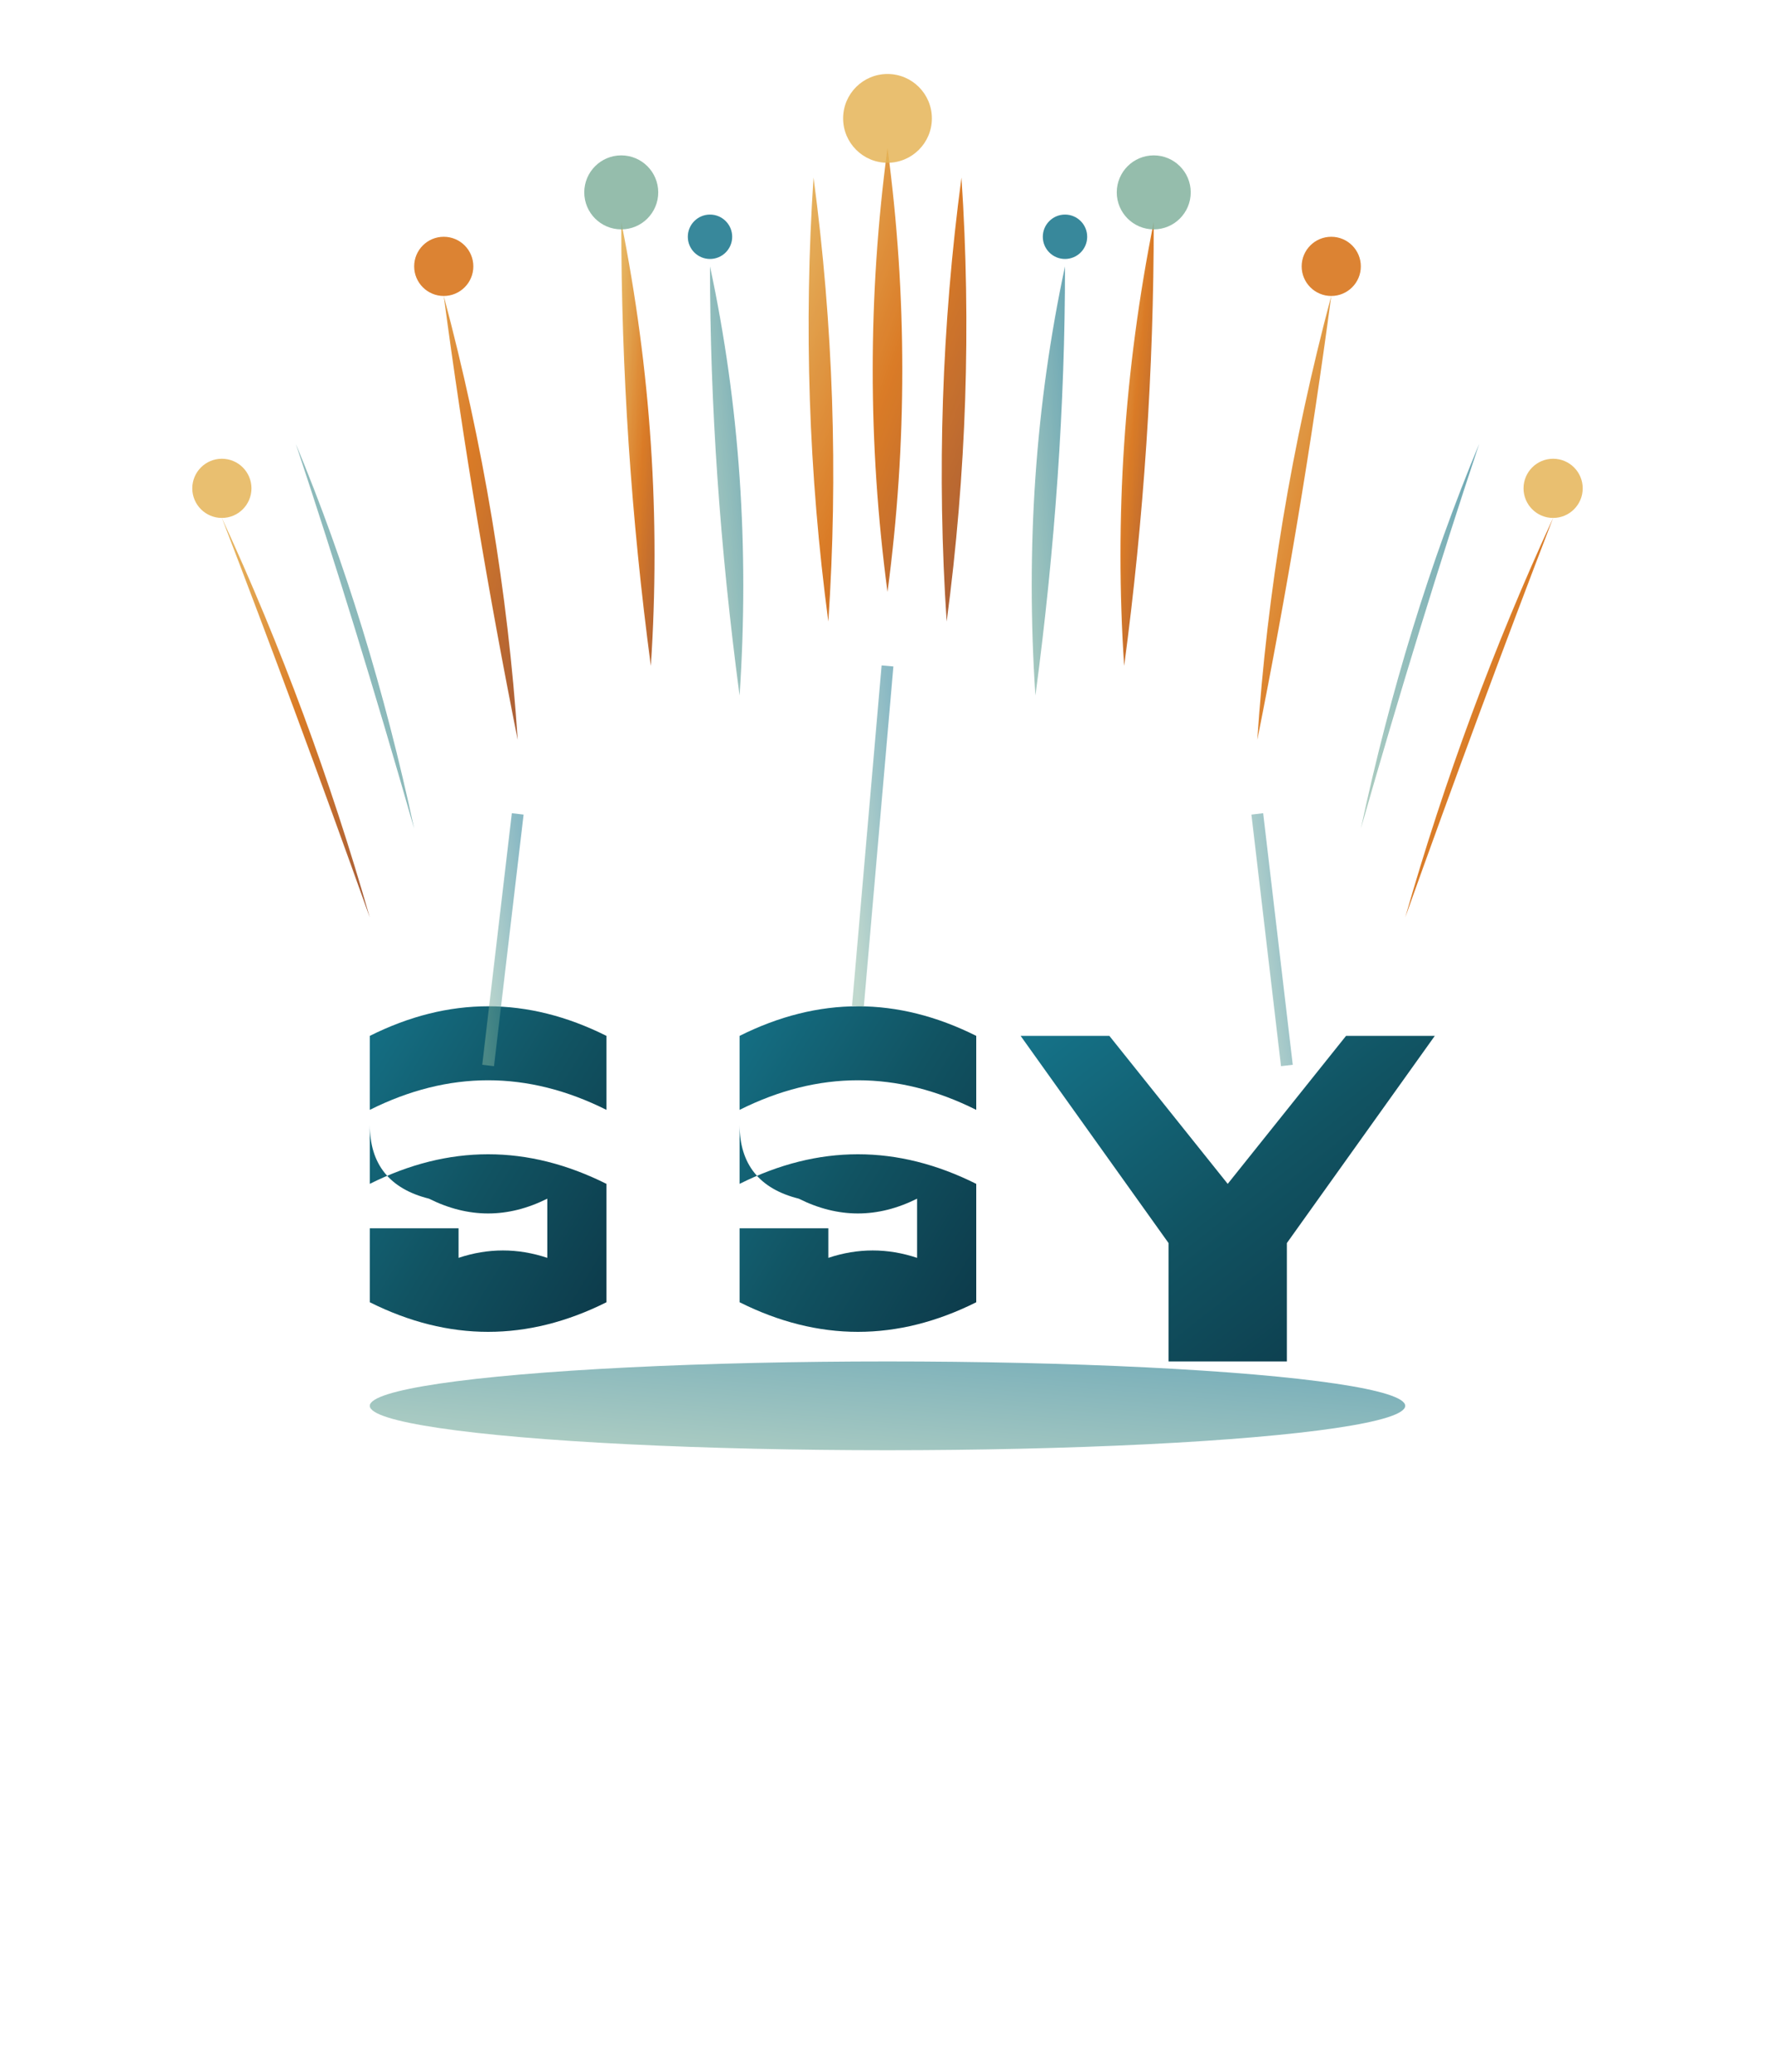 <?xml version="1.0" encoding="UTF-8"?>
<!-- SSY Fractal Logo 3: Dynamic Hair Burst with Integrated Letters -->
<svg xmlns="http://www.w3.org/2000/svg" viewBox="0 0 120 140" width="120" height="140">
  <defs>
    <!-- Primary hair gradient -->
    <linearGradient id="ssy3-hair" x1="0%" y1="0%" x2="100%" y2="100%">
      <stop offset="0%" stop-color="#E5B457"/>
      <stop offset="50%" stop-color="#D66D0F"/>
      <stop offset="100%" stop-color="#9A4A23"/>
    </linearGradient>
    
    <!-- Text gradient -->
    <linearGradient id="ssy3-text" x1="0%" y1="0%" x2="100%" y2="100%">
      <stop offset="0%" stop-color="#157389"/>
      <stop offset="50%" stop-color="#115362"/>
      <stop offset="100%" stop-color="#0C3747"/>
    </linearGradient>
    
    <!-- Accent gradient -->
    <linearGradient id="ssy3-accent" x1="0%" y1="100%" x2="100%" y2="0%">
      <stop offset="0%" stop-color="#82B29D"/>
      <stop offset="100%" stop-color="#157389"/>
    </linearGradient>
  </defs>
  
  <!-- Dynamic hair burst - explosive Super Saiyan transformation -->
  <g opacity="0.9">
    <!-- Central large spike -->
    <path fill="url(#ssy3-hair)" 
          d="M 60,10 Q 58,25 60,40 Q 62,25 60,10 M 55,12 Q 54,27 56,42 Q 57,27 55,12 M 65,12 Q 66,27 64,42 Q 63,27 65,12"/>
    
    <!-- Left side spikes -->
    <path fill="url(#ssy3-hair)" 
          d="M 30,20 Q 32,35 35,50 Q 34,35 30,20 M 25,25 Q 28,38 30,53 Q 28,38 25,25"/>
    <path fill="url(#ssy3-hair)" 
          d="M 15,35 Q 20,48 25,62 Q 21,48 15,35"/>
    
    <!-- Right side spikes -->
    <path fill="url(#ssy3-hair)" 
          d="M 90,20 Q 88,35 85,50 Q 86,35 90,20 M 95,25 Q 92,38 90,53 Q 92,38 95,25"/>
    <path fill="url(#ssy3-hair)" 
          d="M 105,35 Q 100,48 95,62 Q 99,48 105,35"/>
    
    <!-- Middle left spike -->
    <path fill="url(#ssy3-hair)" 
          d="M 42,15 Q 42,30 44,45 Q 45,30 42,15"/>
    
    <!-- Middle right spike -->
    <path fill="url(#ssy3-hair)" 
          d="M 78,15 Q 78,30 76,45 Q 75,30 78,15"/>
    
    <!-- Secondary accent spikes (flowing tendrils) -->
    <path fill="url(#ssy3-accent)" opacity="0.7"
          d="M 48,18 Q 48,32 50,47 Q 51,32 48,18"/>
    <path fill="url(#ssy3-accent)" opacity="0.7"
          d="M 72,18 Q 72,32 70,47 Q 69,32 72,18"/>
    <path fill="url(#ssy3-accent)" opacity="0.7"
          d="M 20,30 Q 24,42 28,56 Q 25,42 20,30"/>
    <path fill="url(#ssy3-accent)" opacity="0.7"
          d="M 100,30 Q 96,42 92,56 Q 95,42 100,30"/>
  </g>
  
  <!-- SSY Letters - integrated into the design -->
  <g fill="url(#ssy3-text)">
    <!-- S -->
    <path d="M 25,70 Q 33,66 41,70 L 41,75 Q 33,71 25,75 L 25,80 Q 33,76 41,80 L 41,88 Q 33,92 25,88 L 25,83 L 31,83 L 31,85 Q 34,84 37,85 L 37,81 Q 33,83 29,81 Q 25,80 25,76 L 25,70 Z"/>
    
    <!-- S (second) -->
    <path d="M 50,70 Q 58,66 66,70 L 66,75 Q 58,71 50,75 L 50,80 Q 58,76 66,80 L 66,88 Q 58,92 50,88 L 50,83 L 56,83 L 56,85 Q 59,84 62,85 L 62,81 Q 58,83 54,81 Q 50,80 50,76 L 50,70 Z"/>
    
    <!-- Y -->
    <path d="M 75,70 L 83,80 L 91,70 L 97,70 L 87,84 L 87,92 L 79,92 L 79,84 L 69,70 Z"/>
  </g>
  
  <!-- Energy flow lines connecting hair to letters -->
  <g fill="none" stroke="url(#ssy3-accent)" stroke-width="0.8" opacity="0.5">
    <path d="M 60,45 L 58,68"/>
    <path d="M 35,55 L 33,72"/>
    <path d="M 85,55 L 87,72"/>
  </g>
  
  <!-- Fractal energy particles -->
  <g opacity="0.85">
    <circle cx="60" cy="8" r="3" fill="#E5B457"/>
    <circle cx="42" cy="13" r="2.5" fill="#82B29D"/>
    <circle cx="78" cy="13" r="2.5" fill="#82B29D"/>
    <circle cx="30" cy="18" r="2" fill="#D66D0F"/>
    <circle cx="90" cy="18" r="2" fill="#D66D0F"/>
    <circle cx="48" cy="16" r="1.5" fill="#157389"/>
    <circle cx="72" cy="16" r="1.5" fill="#157389"/>
    <circle cx="15" cy="33" r="2" fill="#E5B457"/>
    <circle cx="105" cy="33" r="2" fill="#E5B457"/>
  </g>
  
  <!-- Base energy glow -->
  <ellipse cx="60" cy="95" rx="35" ry="3" fill="url(#ssy3-accent)" opacity="0.6"/>
  
  <!-- Monochrome variant (hidden by default) -->
  <g class="logo-mono" fill="currentColor" style="display: none;">
    <!-- Simplified hair outline -->
    <path d="M 60,10 Q 58,25 60,40 M 30,20 Q 32,35 35,50 M 90,20 Q 88,35 85,50 M 15,35 Q 20,48 25,62 M 105,35 Q 100,48 95,62 M 42,15 Q 42,30 44,45 M 78,15 Q 78,30 76,45" opacity="0.8"/>
    <!-- SSY letters -->
    <path d="M 25,70 Q 33,66 41,70 L 41,75 Q 33,71 25,75 L 25,80 Q 33,76 41,80 L 41,88 Q 33,92 25,88 L 25,83 L 31,83 L 31,85 Q 34,84 37,85 L 37,81 Q 33,83 29,81 Q 25,80 25,76 L 25,70 Z M 50,70 Q 58,66 66,70 L 66,75 Q 58,71 50,75 L 50,80 Q 58,76 66,80 L 66,88 Q 58,92 50,88 L 50,83 L 56,83 L 56,85 Q 59,84 62,85 L 62,81 Q 58,83 54,81 Q 50,80 50,76 L 50,70 Z M 75,70 L 83,80 L 91,70 L 97,70 L 87,84 L 87,92 L 79,92 L 79,84 L 69,70 Z"/>
  </g>
</svg>
